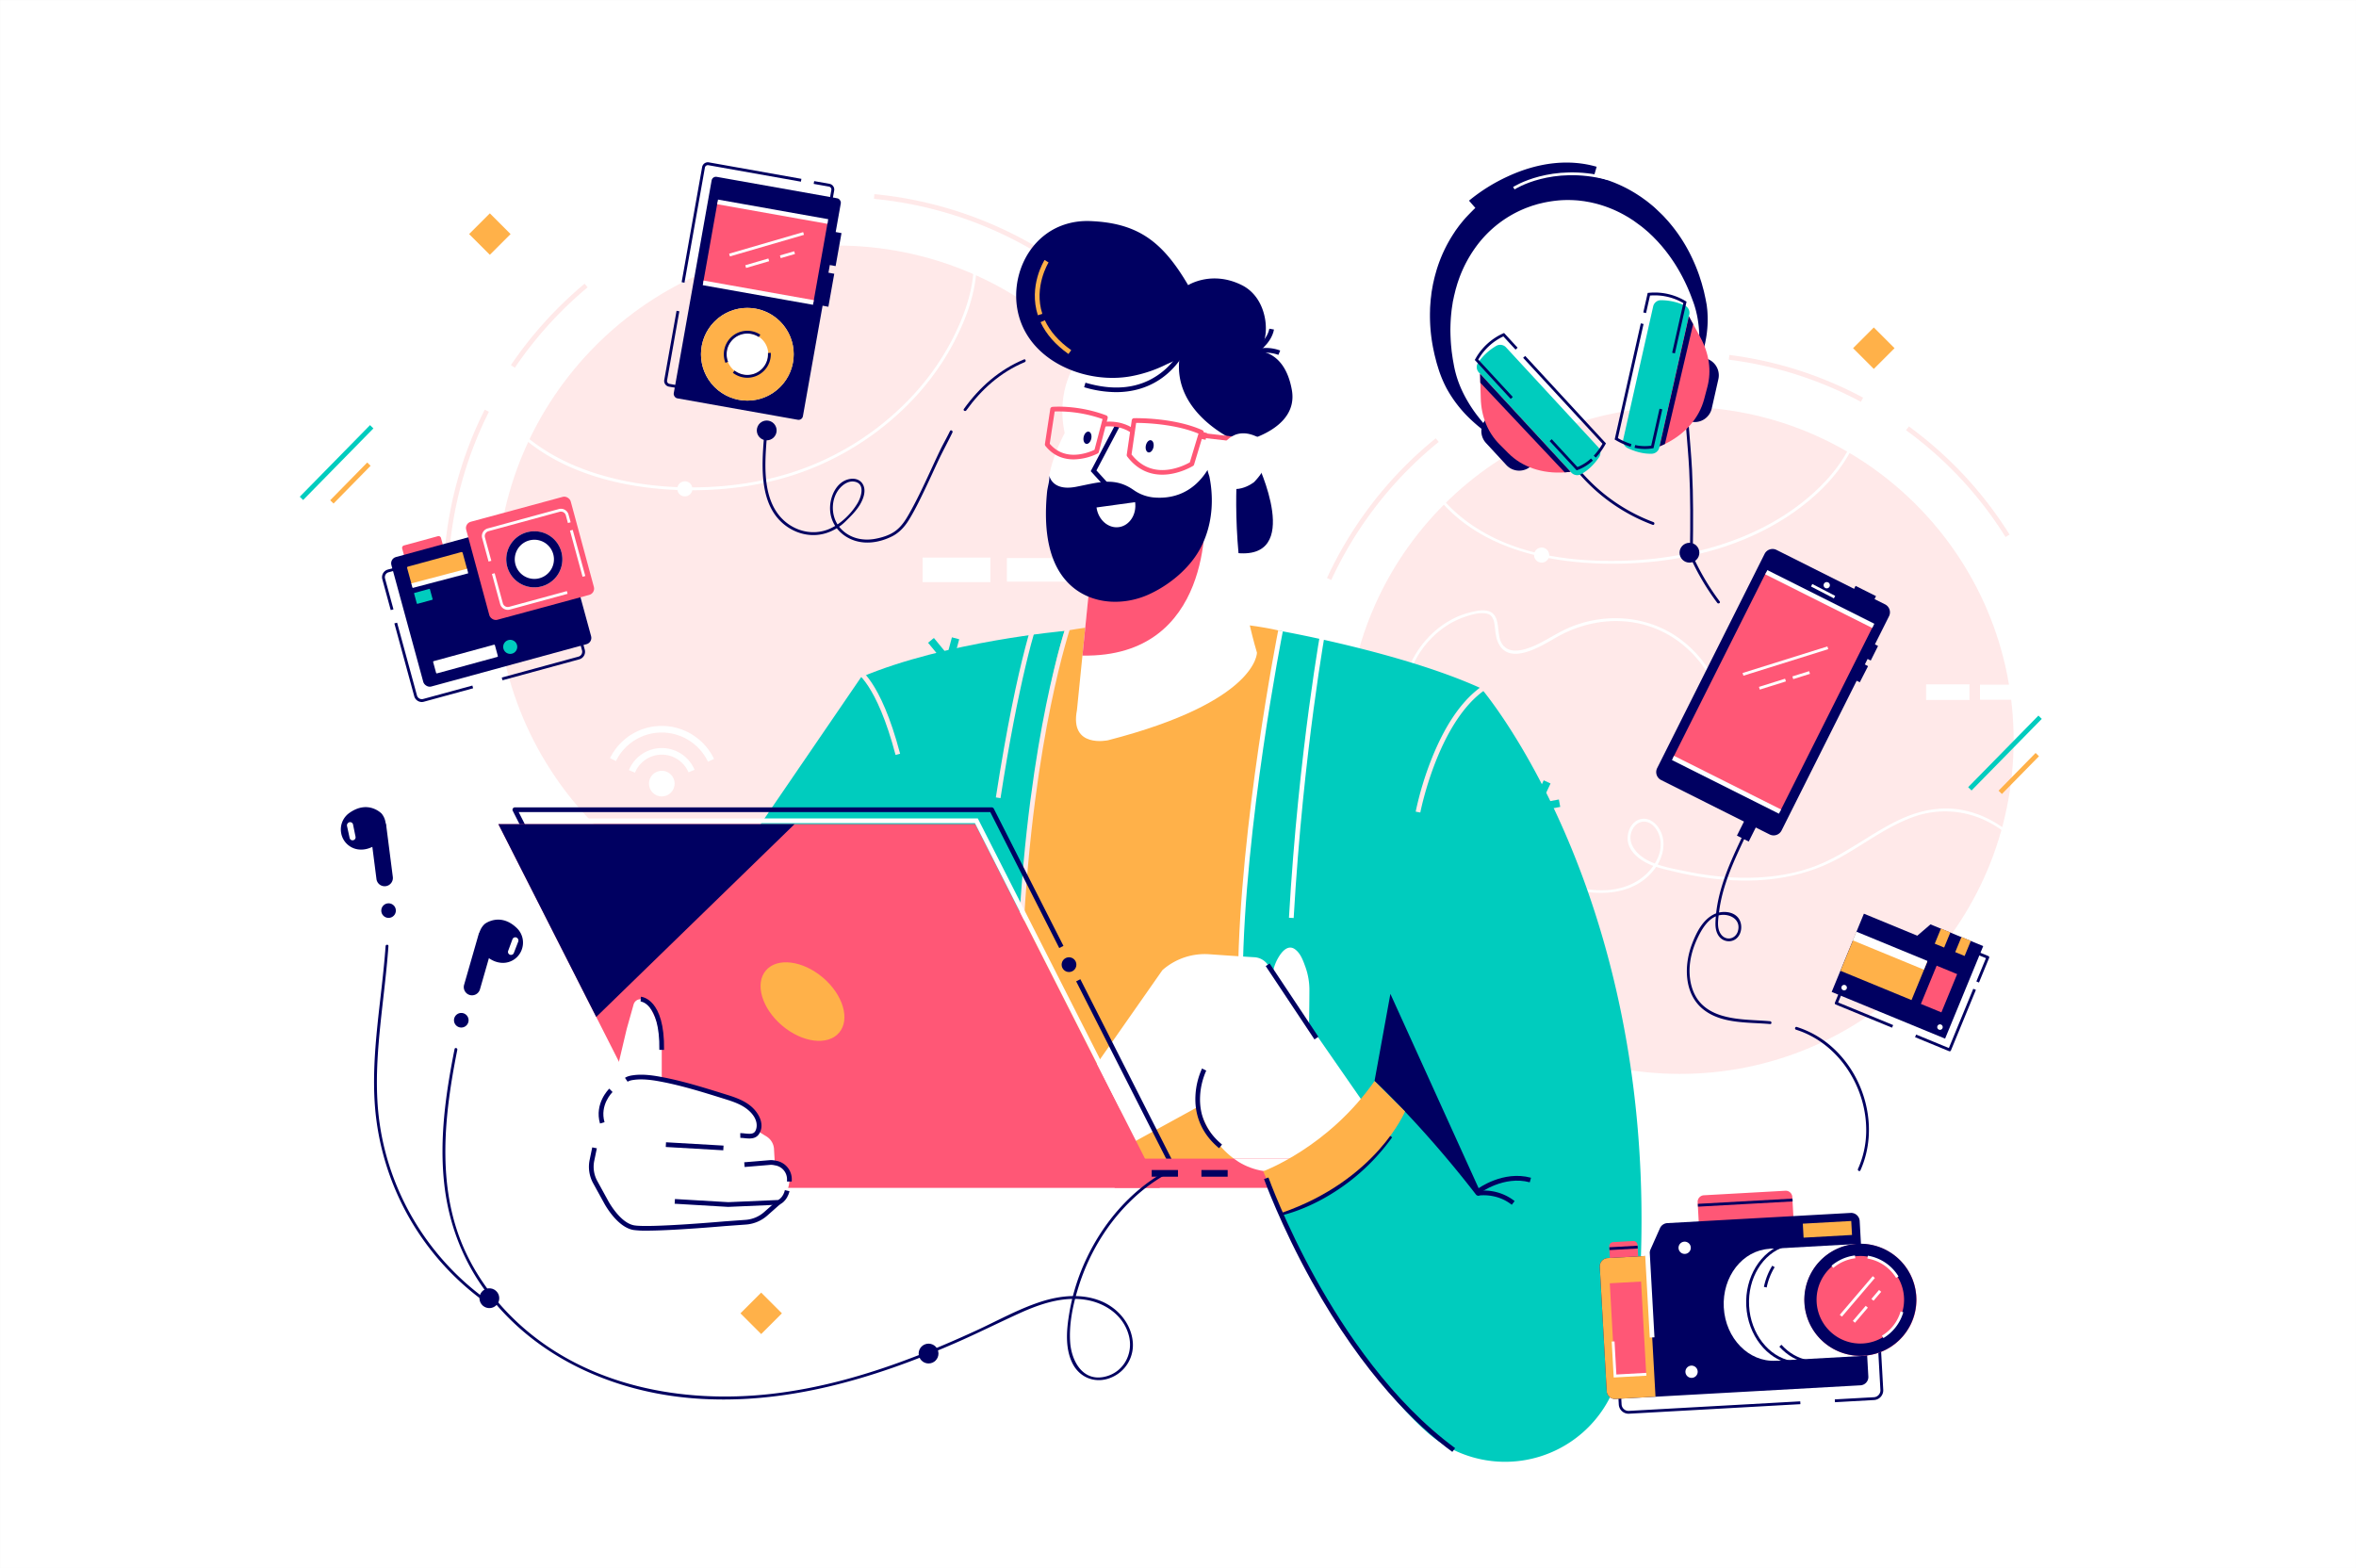 <svg id="ëÎÓÈ_1" data-name="ëÎÓÈ 1" xmlns="http://www.w3.org/2000/svg" viewBox="0 0 2500 1664"><rect x="0" y="0" width="2500" height="1664" fill="#333333" stroke="none"/><defs><style>.cls-1{fill:#fff;}.cls-2{fill:#ffe9e9;}.cls-3{fill:#ffb149;}.cls-4{fill:#00ccbe;}.cls-5{fill:#000061;}.cls-6{fill:#ff5776;}</style></defs><title>Artboard 3</title><rect class="cls-1" x="0.01" y="0.01" width="2499.98" height="1663.98"/><path class="cls-2" d="M1118.36,279.59a411.94,411.94,0,0,0-191-68.56l.48-5a416.92,416.92,0,0,1,193.33,69.4Z"/><path class="cls-2" d="M546.28,390.26l-4.14-2.81a419.26,419.26,0,0,1,78.2-86.39l3.21,3.83A414.78,414.78,0,0,0,546.28,390.26Z"/><path class="cls-2" d="M472.85,667.59a424.64,424.64,0,0,1-2.5-46,413.15,413.15,0,0,1,44-186.85l4.47,2.24a408.2,408.2,0,0,0-43.52,184.61A419.57,419.57,0,0,0,477.82,667Z"/><circle class="cls-2" cx="887.77" cy="621.58" r="361"/><path class="cls-3" d="M1358.77,669.58s-90-24-229,0-100,228-100,228l36.12,327.05,299.88,17.95,31-357Z"/><rect class="cls-1" x="979.44" y="592.23" width="71" height="25"/><path class="cls-1" d="M1050.94,617.73h-72v-26h72Zm-71-1h70v-24h-70Z"/><rect class="cls-1" x="1068.44" y="592.23" width="71" height="25"/><circle class="cls-2" cx="1782.7" cy="785.65" r="354"/><path class="cls-2" d="M2128.12,569.89a407.37,407.37,0,0,0-105.57-113.35l3-4a412.21,412.21,0,0,1,106.85,114.74Z"/><path class="cls-2" d="M1974.63,426.42a403.35,403.35,0,0,0-140.16-44.72l.62-5A408.33,408.33,0,0,1,1977,422Z"/><path class="cls-2" d="M1412.63,615.49l-4.54-2.1a415.61,415.61,0,0,1,115.42-148.28l3.14,3.88A410.66,410.66,0,0,0,1412.63,615.49Z"/><path class="cls-4" d="M1129.77,669.58s-126,11-216,49l-188,275,356-6S1099.77,758.58,1129.77,669.58Z"/><path class="cls-1" d="M1517.55,517.23c42.59,62.87,121,80.89,192.64,81,64.31.15,131.19-14,185.62-49.48,30.75-20,59.86-48,73.7-82.53.72-1.79-2.18-2.57-2.89-.79-12.43,31-37.88,56.62-64.83,75.65-25.8,18.2-55,31.17-85.27,39.86a379.87,379.87,0,0,1-93.69,14.13c-36.18,1-73.32-1.84-108-12.65-37.8-11.79-72.25-33.62-94.69-66.75-1.08-1.59-3.68-.09-2.59,1.51Z"/><path class="cls-2" d="M1085.63,996l-5-.24c5.21-111.2,18.88-196.09,29.43-247.71,11.44-56,21.81-86.14,21.91-86.43l4.72,1.63c-.1.3-10.38,30.21-21.76,85.93C1104.43,800.58,1090.82,885.14,1085.63,996Z"/><path class="cls-1" d="M526.25,432.16c45.4,67.18,134,88.68,210.66,88.1,40.35-.3,81-6.61,118.76-21a305.1,305.1,0,0,0,112.74-75,275.87,275.87,0,0,0,44.16-61.65c13.68-26.23,24-55.3,23.83-85.18a1.5,1.5,0,0,0-3,0c.13,27.39-8.74,54-20.73,78.37a269,269,0,0,1-37.43,56.41,300.48,300.48,0,0,1-106.91,78.62c-36.92,16.2-76.81,24.24-117,26-39.51,1.78-79.7-2.2-117.56-13.93-41.33-12.81-80.35-35.9-104.95-72.3-1.08-1.59-3.68-.09-2.59,1.51Z"/><path class="cls-1" d="M1491.4,754.1c-4.12-33.55,12.83-67.92,39.94-87.52a86,86,0,0,1,21.58-11.46c7.28-2.57,17.36-5.8,25.08-3.87,7.15,1.79,7.79,9.8,8.44,15.91.61,5.72,1.3,11.41,4.12,16.53,12.6,22.89,46.28,1,61.21-7.47,33.44-19.05,74-23.34,109.56-7.19,37.89,17.21,64.31,55.72,67.8,97,.16,1.91,3.16,1.92,3,0A122.91,122.91,0,0,0,1779,675.48c-33.9-22.87-78.16-25.17-115.25-8.82-12.34,5.44-23.41,13.32-35.79,18.71-11.59,5-28.74,10-35.49-4.62-4.32-9.35-.18-27-11.75-31.77-6.43-2.66-15-.52-21.48,1.11a84.71,84.71,0,0,0-22.61,9.45c-31.86,19-52.77,57.33-48.19,94.56.23,1.89,3.23,1.91,3,0Z"/><path class="cls-1" d="M1611.1,903c5.84,26.44,37,36.31,60.13,41.4,29.82,6.56,63.88,4.37,84-21.55,7.92-10.18,12.5-24.11,8.39-36.81-3-9.35-11.54-19.07-22.38-16.83-9.92,2.05-15.08,13.48-14,22.8,1.44,12.34,12.86,20.66,23.36,25.35,7.29,3.26,15.26,5,23,6.88q12.61,3.1,25.41,5.37a308.43,308.43,0,0,0,50.46,4.87c34.37.34,68.2-6.08,98.74-22.15,27.15-14.29,51.66-34.09,80.6-44.83a99.42,99.42,0,0,1,80.69,4.6c43.84,22.45,67.39,70.08,92.3,110.11,3,4.85,6.11,9.68,9.29,14.44,1.06,1.6,3.66.1,2.59-1.52-23.94-35.9-42.82-76.56-75.09-106.12-15.57-14.26-34.2-24.92-55-29.14-25.62-5.19-50.16.84-73.11,12.51-25.38,12.91-48.11,30.44-74,42.43-29.86,13.83-63.69,17.85-96.32,16.42a321.41,321.41,0,0,1-49.46-6.23c-14.58-3-30.84-5.55-43.92-12.91-11.58-6.52-21.74-19.51-13.94-32.89,3.26-5.59,9.33-8.73,15.71-6.57,6.55,2.22,10.82,9.16,12.58,15.5,4.11,14.9-4.09,30.13-14.82,40-12,11-27.56,16.07-43.63,16.6s-32.18-2.84-47.39-7.67c-11.77-3.74-23.84-9.12-32.46-18.23a34.8,34.8,0,0,1-8.85-16.61c-.42-1.89-3.31-1.09-2.89.79Z"/><path class="cls-4" d="M1358.77,669.58s130,23,213,61c0,0,201,234,166,663l-21.42,69.63a124.78,124.78,0,0,1-98.25,86.3h0a124.84,124.84,0,0,1-104.72-30.44c-40.46-36.53-97.45-108.56-162.61-250.49l-33-248S1319.77,860.58,1358.77,669.58Z"/><path class="cls-1" d="M1446.19,1169.3l-101-145.59a18.38,18.38,0,0,0-14-7.86c-11.26-.65-31.27-2-48-3.18a67.94,67.94,0,0,0-49.75,16.88l-89.24,127.53,47.28,61.2,80.44-44.09s21.77,79.25,93.89,68.39C1365.77,1242.58,1408.92,1224.78,1446.19,1169.3Z"/><path class="cls-1" d="M1388.59,1113.08c.3-20.68.81-41.38.85-62.06a72.29,72.29,0,0,0-4.23-24.85c-2.38-6.52-5-14.24-10.88-18.64-7.9-5.89-14.66,3-18.28,9.42a48.43,48.43,0,0,0-6.15,21.36l-1,20.6Z"/><path class="cls-5" d="M1248.2,1247.81h-506a2.48,2.48,0,0,1-2.23-1.36l-195.88-386a2.51,2.51,0,0,1,2.23-3.64h506a2.5,2.5,0,0,1,2.23,1.37l73.89,145.62-4.46,2.26-73.19-144.25H550.39l193.34,381h500.39l-102.19-201.38,4.46-2.26,104,205a2.5,2.5,0,0,1-2.23,3.63Z"/><polygon class="cls-6" points="1230.71 1260.58 724.71 1260.58 632.68 1079.22 528.83 874.58 1034.83 874.58 1230.71 1260.58"/><rect class="cls-6" x="1182.77" y="1229.58" width="218" height="31"/><path class="cls-5" d="M1333.77,490.58s51,106-24,96S1333.77,490.58,1333.77,490.58Z"/><path class="cls-1" d="M1175.77,785.58s-41,9-33-32l5.83-57.87,9.17-91.13,155-103s-8,93,21,191C1333.77,692.58,1334.77,744.58,1175.77,785.58Z"/><path class="cls-1" d="M1142.77,383.58s-23,29-13,76c0,0-24,43-17,75s179,6,179,6l16-92-43-92Z"/><path class="cls-6" d="M1148.6,695.71l9.17-91.13,120.54-59.3S1288.31,698.22,1148.6,695.71Z"/><polygon class="cls-5" points="1178.79 523.58 1157.4 500.01 1184 449.67 1188.42 452 1163.46 499.25 1182.49 520.21 1178.79 523.58"/><path class="cls-5" d="M1281.51,498.52c-.5.79,1.61,6.28,1.8,7.23a124,124,0,0,1,2.43,19.39c1,19.89-2.85,40.07-12.48,57.61-11.43,20.82-32.43,38.07-53.92,47.93-26.71,12.25-60.28,11.16-82.86-9.16-23-20.69-27.47-54.3-26.48-83.57.18-5.35.56-10.7,1.08-16s3-12.48,2.27-17.61c0,0,2.45,17.27,28.45,12.27,23.82-4.58,40.92-10.84,61.3,3.52a44.15,44.15,0,0,0,21.51,7.82C1240.31,529.29,1264.45,526,1281.51,498.52Z"/><path class="cls-5" d="M1251.77,378.58c-.35,2.45-12.29,7.24-14.16,8.16a141.24,141.24,0,0,1-38,12.64c-44.58,7.89-100-12.83-116.5-57.92-11.89-32.52-1.35-72.27,26.82-93,13.52-10,30.14-14.51,46.84-13.85,51,2,77,22,104,68,0,0,25-16,57,0s30,66,15,70c0,0,30-3,38,41s-56,56-56,56S1242.77,440.58,1251.77,378.58Z"/><rect class="cls-6" x="1290.79" y="444.55" width="5" height="39.11" transform="translate(683.94 1695.64) rotate(-83.42)"/><path class="cls-1" d="M1294.77,477.58s12-30,43-12c0,0,20,18-7,46,0,0-22,18-40-2S1294.77,477.58,1294.77,477.58Z"/><path class="cls-5" d="M1235.28,1243.9c-36,20.44-64,53.35-81.78,90.47a220.76,220.76,0,0,0-18.69,58.26c-3,17.55-5,37.54,3.16,54.06,7.72,15.66,24.82,22,40.9,15.3a37.29,37.29,0,0,0,23-39.19c-2.22-18.91-15.92-34.64-33.14-41.86-20.42-8.55-43.63-6.19-64.21.47-23.7,7.67-45.78,20.08-68.34,30.47-23.4,10.78-47.09,20.95-71.2,30-47.62,18-97.09,31.88-147.77,37.48-93.53,10.34-192.72-8.36-264.43-72.58-31.1-27.85-55.7-63.13-68.47-103-15.84-49.52-13.48-102.68-5.58-153.42,1.89-12.15,4.12-24.24,6.53-36.3.37-1.89-2.52-2.7-2.9-.8-9.45,47.43-16.43,96.33-10.79,144.7,4.89,42,20.2,81.46,45.87,115.11,51.89,68,133.8,104.07,217.72,110.82,96.6,7.78,191.3-20.49,278.91-58.79,22.56-9.87,44.56-20.88,67-31.11,21.72-9.91,45.34-18.13,69.56-14.81,21.64,3,41.68,16.48,47.29,38.47,5,19.69-6.51,39.77-26.89,43.63-22.59,4.29-34-17.28-35.44-36.57-1.43-19.79,3-40.44,8.91-59.23,12.21-39,35.3-75.28,66.88-101.43a177.3,177.3,0,0,1,25.48-17.55,1.5,1.5,0,0,0-1.52-2.59Z"/><path class="cls-5" d="M513,1376.87A281.49,281.49,0,0,1,420,1256a274.78,274.78,0,0,1-18.75-77.31c-2.52-27.54-1.07-55.26,1.53-82.73,2.91-30.67,7.23-61.19,9.39-91.93.14-1.93-2.86-1.92-3,0-4,56.53-15.57,112.94-11.32,169.81A283.5,283.5,0,0,0,511.5,1379.46c1.55,1.15,3-1.45,1.52-2.59Z"/><path class="cls-5" d="M1905.8,1092.74c45.48,14.3,75.2,61.38,74.47,108.19a100.4,100.4,0,0,1-8.72,39.55c-.78,1.75,1.8,3.27,2.59,1.51,20.19-44.93,5.16-100.83-31.94-132.4a102.31,102.31,0,0,0-35.61-19.75c-1.84-.58-2.63,2.32-.79,2.9Z"/><path class="cls-5" d="M1849.73,885.79c-13.32,28.07-27,57.16-29.17,88.63-.45,6.55-.72,13,3.08,18.65a13.17,13.17,0,0,0,12.57,5.7c11.18-1.52,14.63-16.34,8.36-24.58-5.69-7.47-17.9-7.84-25.7-4-12,5.87-18.56,19-23.18,30.9-9,23-9.07,53.8,12,70.35,19.55,15.31,47.26,13.22,70.59,15.32,1.92.17,1.91-2.83,0-3-17.36-1.56-35.29-1-52.09-6.27-8.67-2.71-16.77-7.21-22.69-14.22-7.38-8.73-10.48-20.56-10.68-31.82-.21-12.25,3.06-24.39,8.23-35.42,4.77-10.2,12.42-23.45,24.9-25,10.57-1.34,21.83,5.35,18.07,17.47-1.3,4.23-5.31,7.62-9.88,7.45-4.9-.17-8.26-3.73-9.87-8-2.24-6-.91-13.52-.18-19.71,3.41-28.6,16-55.1,28.18-80.83.83-1.73-1.76-3.26-2.59-1.51Z"/><path class="cls-5" d="M1672,498.34a191.81,191.81,0,0,0,81.7,58.63c1.81.67,2.59-2.23.8-2.9a188.87,188.87,0,0,1-80.38-57.86c-1.21-1.49-3.32.64-2.12,2.13Z"/><path class="cls-5" d="M1789.07,453c1.14,15.23,2.61,30.42,3.38,45.68,1.42,28.32,1.29,56.72.83,85.07,0,1.93,3,1.93,3,0,.46-28.35.59-56.75-.83-85.07-.77-15.26-2.24-30.45-3.38-45.68-.15-1.91-3.15-1.92-3,0Z"/><path class="cls-5" d="M1025.36,435.52c16-22.32,36.48-40.58,62-51.21,1.76-.73,1-3.63-.8-2.89-26.31,11-47.29,29.56-63.78,52.59-1.13,1.57,1.47,3.07,2.59,1.51Z"/><path class="cls-5" d="M810.55,465.64c-2.36,30.13-4.69,70,21.83,91.17,12.53,10,29.08,13.8,44.46,8.88a51.3,51.3,0,0,0,20.59-12.6c5.54-5.43,11.2-11,15.18-17.72,3.23-5.46,6.13-13.07,3.91-19.37s-8.17-8.73-14.44-7.73c-14.41,2.3-21.52,18.62-21.29,31.7.24,14.08,8.65,25.89,21.27,31.84,14.25,6.72,30.77,4.28,44.58-2.64,7.32-3.68,13.14-9.95,17.43-16.83,6.15-9.9,11.34-20.48,16.41-31s9.83-21,14.72-31.49,10.46-20.51,15.45-30.88c.83-1.74-1.75-3.26-2.59-1.52-3.35,7-7.26,13.63-10.61,20.62-3.66,7.66-7.2,15.37-10.77,23.08C979.83,516,972.86,530.8,964.83,545c-3.92,6.94-8.16,13.66-14.68,18.47-6.06,4.47-13.72,6.83-21,8.25-13.69,2.66-27.81-.5-37.44-11.22-9-10.07-10.49-26-3.84-37.77,3.75-6.63,11.58-13.51,19.81-11.39,10.41,2.68,6.13,16.12,2.37,22.5-7,11.9-19.35,23.71-32.4,28.4-14.85,5.34-31,2-43.26-7.71-25.79-20.5-23.1-59.68-20.81-88.91.15-1.93-2.85-1.92-3,0Z"/><rect class="cls-3" x="504.23" y="232.84" width="31.11" height="31.11" transform="translate(327.89 -294.79) rotate(45)"/><rect class="cls-3" x="1972.78" y="353.96" width="31.11" height="31.11" transform="translate(843.66 -1297.74) rotate(45)"/><rect class="cls-3" x="792.15" y="1378.18" width="31.11" height="31.11" transform="translate(1222.09 -162.92) rotate(45)"/><path class="cls-1" d="M1630.31,583.3a8,8,0,1,1-.22,11.31A8,8,0,0,1,1630.31,583.3Z"/><path class="cls-1" d="M721.17,513a8,8,0,1,1-.22,11.31A8,8,0,0,1,721.17,513Z"/><path class="cls-1" d="M1163.54,538.54c1.8,13.08,12.43,22.42,23.74,20.86s19-13.42,17.23-26.5Z"/><path class="cls-6" d="M1139.3,487.51c-10,0-21.09-3.22-30-14.3a2.54,2.54,0,0,1-.52-1.94l5.71-37.37a2.49,2.49,0,0,1,2.25-2.11c1.1-.1,27.31-2.24,57.09,9a2.52,2.52,0,0,1,1.53,3L1166,479.69a2.47,2.47,0,0,1-1.21,1.56A59.57,59.57,0,0,1,1139.3,487.51Zm-25.4-16.59c7.67,9,17.95,12.85,30.59,11.36a56.06,56.06,0,0,0,16.91-4.94l8.56-32.61a141.52,141.52,0,0,0-50.82-8.07Z"/><path class="cls-6" d="M1199.77,459c-.11-.08-10.43-8.23-28.41-6.25l-.55-5c20.2-2.23,31.64,7,32.12,7.35Z"/><path class="cls-6" d="M1233.27,503.74c-12.26,0-25.94-4.41-37.18-19.28a2.56,2.56,0,0,1-.48-1.87l5.34-36.67a2.5,2.5,0,0,1,2.41-2.14c1.71,0,42.16-.85,72.46,12.7a2.5,2.5,0,0,1,1.37,3L1267.07,493a2.5,2.5,0,0,1-1,1.38C1265.77,494.53,1251,503.74,1233.27,503.74Zm-32.56-21.48c10.28,13.11,23.8,18.48,40.2,16a65.68,65.68,0,0,0,21.65-7.62l9.2-30.45c-25.19-10.55-57.68-11.38-66.17-11.41Z"/><rect class="cls-6" x="1273.86" y="460.07" width="7.37" height="5" transform="translate(560.54 1616.69) rotate(-78.05)"/><path class="cls-5" d="M1224,474.49c-.74,3.57-3.16,6.09-5.4,5.62s-3.46-3.74-2.72-7.31,3.16-6.09,5.4-5.62S1224.71,470.91,1224,474.49Z"/><path class="cls-5" d="M1158,465.4c-.74,3.57-3.16,6.09-5.41,5.62s-3.46-3.73-2.71-7.31,3.16-6.09,5.4-5.62S1158.71,461.83,1158,465.4Z"/><path class="cls-5" d="M1184.31,416.15a119.94,119.94,0,0,1-33.91-5.23l1.41-4.8c30.87,9.09,57.17,6.07,78.18-9a74.29,74.29,0,0,0,22.52-25.55l4.53,2.11c-.29.62-7.25,15.33-23.94,27.36C1222.52,408.7,1206.49,416.15,1184.31,416.15Z"/><path class="cls-5" d="M1331.18,376.43l-2.6-4.27c.16-.09,15.87-9.83,18.34-23.36l4.92.9C1349,365.45,1331.91,376,1331.18,376.43Z"/><path class="cls-5" d="M1327.44,377.73l-2.1-4.54a43.23,43.23,0,0,1,33.11-1.2l-1.92,4.62A38.59,38.59,0,0,0,1327.44,377.73Z"/><path class="cls-5" d="M1877.8,885.54l-115.15-57.75a9.43,9.43,0,0,1-4.2-12.66l114-227.33a9.42,9.42,0,0,1,12.66-4.2l115.15,57.75a9.42,9.42,0,0,1,4.2,12.66l-114,227.33A9.44,9.44,0,0,1,1877.8,885.54Z"/><polygon class="cls-6" points="1888.79 861.27 1861.52 847.59 1830.72 832.15 1822.29 827.92 1818.68 826.11 1793.36 813.42 1775.24 804.33 1777.32 800.2 1778.93 796.98 1785.32 784.24 1801.02 752.96 1823.7 707.74 1824.09 706.97 1824.63 705.88 1825.89 703.38 1826.45 702.27 1837.04 681.15 1874.16 607.17 1987.71 664.09 1965.97 707.41 1938.28 762.62 1888.79 861.27"/><path class="cls-1" d="M1941.38,622.52a3.33,3.33,0,1,1-1.49-4.46A3.34,3.34,0,0,1,1941.38,622.52Z"/><rect class="cls-5" x="1976.54" y="616.95" width="4.42" height="24.26" transform="translate(529.31 2115.78) rotate(-63.36)"/><rect class="cls-5" x="1978.23" y="689.94" width="17.3" height="4.42" transform="translate(477.43 2157.87) rotate(-63.36)"/><rect class="cls-5" x="1966.16" y="712.2" width="19.29" height="4.42" transform="translate(438.58 2146.58) rotate(-62.85)"/><rect class="cls-1" x="1933.14" y="613.82" width="3" height="27.34" transform="translate(486.86 2055.96) rotate(-62.59)"/><rect class="cls-1" x="1847.37" y="700.08" width="94.32" height="3" transform="translate(-123.09 598.27) rotate(-17.39)"/><rect class="cls-1" x="1866.25" y="724.5" width="29.04" height="3" transform="translate(-131.02 595.33) rotate(-17.39)"/><rect class="cls-1" x="1901.96" y="714.94" width="18.62" height="3" transform="translate(-126.77 604.01) rotate(-17.39)"/><rect class="cls-1" x="1829.52" y="769.29" width="5" height="127.03" transform="translate(266.4 2097.2) rotate(-63.37)"/><rect class="cls-1" x="1928.44" y="572.12" width="5" height="127.01" transform="translate(497.32 2076.91) rotate(-63.37)"/><rect class="cls-5" x="1843.31" y="873.12" width="21.87" height="14" transform="translate(236.38 2143.19) rotate(-63.37)"/><polygon class="cls-4" points="1631.76 860.74 1628.62 848.21 1638.06 828.08 1645.3 831.47 1637.07 849.03 1637.69 851.5 1654.14 848.44 1655.6 856.3 1631.76 860.74"/><polygon class="cls-4" points="1011.57 701.85 998.91 699.28 984.79 682.11 990.97 677.03 1003.28 692.01 1005.78 692.51 1010.09 676.35 1017.82 678.41 1011.57 701.85"/><polygon class="cls-5" points="2048.49 980.97 2034.49 992.98 1977.82 969.63 1943.63 1052.66 2063.98 1102.23 2095.18 1026.47 2098.17 1019.2 2104.43 1004.01 2048.49 980.97"/><path class="cls-5" d="M2007.65,1090.6,1947.88,1066a1.58,1.58,0,0,1-.82-.81,1.53,1.53,0,0,1,0-1.15l34.2-83a1.49,1.49,0,0,1,2-.82l55.83,23,13.29-11.41a1.51,1.51,0,0,1,1.55-.24l55.94,23a1.49,1.49,0,0,1,.82,2l-10.75,26.11-2.78-1.14,10.18-24.72-53.7-22.12-13.3,11.41a1.51,1.51,0,0,1-1.55.25l-55.28-22.77-33,80.25,58.38,24Z"/><path class="cls-5" d="M2068.8,1115.66a1.6,1.6,0,0,1-.57-.11l-36.11-14.87,1.14-2.77,34.72,14.3,25.9-62.89,2.78,1.14-26.47,64.27a1.55,1.55,0,0,1-.81.82A1.66,1.66,0,0,1,2068.8,1115.66Z"/><rect class="cls-3" x="2055.78" y="986.9" width="10.78" height="17.36" transform="translate(534.43 -709.9) rotate(22.38)"/><rect class="cls-3" x="2077.52" y="995.85" width="10.78" height="17.36" transform="translate(539.47 -717.5) rotate(22.38)"/><rect class="cls-3" x="1958.12" y="1003.6" width="81.56" height="43.91" transform="translate(541.14 -683.92) rotate(22.38)"/><rect class="cls-6" x="2045.68" y="1027.71" width="23.51" height="43.91" transform="translate(554.73 -704.39) rotate(22.38)"/><path class="cls-1" d="M2061.25,1091.09a2.91,2.91,0,1,1-1.59-3.8A2.93,2.93,0,0,1,2061.25,1091.09Z"/><path class="cls-1" d="M1959.56,1049.21a2.91,2.91,0,1,1-1.58-3.8A2.91,2.91,0,0,1,1959.56,1049.21Z"/><rect class="cls-4" x="2074.33" y="796.7" width="106.44" height="5" transform="translate(66.94 1757.88) rotate(-45.54)"/><rect class="cls-3" x="2114.13" y="818.42" width="56.12" height="5" transform="translate(55.81 1774.81) rotate(-45.54)"/><rect class="cls-4" x="303.94" y="488.4" width="106.44" height="5" transform="translate(-243.37 401.97) rotate(-45.54)"/><rect class="cls-3" x="343.74" y="510.12" width="56.12" height="5" transform="translate(-254.48 418.92) rotate(-45.54)"/><path class="cls-5" d="M1569.33,225l-10.53-12.05a187.28,187.28,0,0,1,40.88-25.61c32.73-15.2,65.43-18.79,94.56-10.37l-4.45,15.37C1628.08,174.47,1569.91,224.46,1569.33,225Z"/><path class="cls-5" d="M1593.63,469.53a169.16,169.16,0,0,1-32.85-24.22,133.51,133.51,0,0,1-25.72-33.08,124.12,124.12,0,0,1-8.37-19.8l-1.55-5-.75-2.52-.65-2.55-1.31-5.1c-.43-1.71-.75-3.44-1.13-5.16a177.23,177.23,0,0,1-3.86-42.36c0-3.58.36-7.16.63-10.75.1-1.8.41-3.57.6-5.37s.38-3.59.72-5.36l.94-5.34c.3-1.79.77-3.54,1.15-5.32.74-3.55,1.79-7,2.76-10.54a150.73,150.73,0,0,1,18.57-39.74l1.51-2.32c.52-.77,1.08-1.51,1.62-2.26,1.09-1.49,2.17-3,3.31-4.45,2.35-2.87,4.65-5.78,7.21-8.47s5.16-5.34,7.8-8c2.79-2.46,5.5-5,8.46-7.29s6-4.48,9-6.63c1.55-1,3.15-2,4.72-3,.79-.49,1.58-1,2.38-1.47l2.44-1.37a139.38,139.38,0,0,1,20.28-9.36l5.26-1.86,5.35-1.59c.89-.25,1.77-.54,2.68-.76l2.71-.65c1.81-.42,3.6-.9,5.43-1.24,3.66-.66,7.31-1.37,11-1.75,3.69-.53,7.42-.71,11.13-1a153.72,153.72,0,0,1,22.3.9,138.13,138.13,0,0,1,21.83,4.38,143.47,143.47,0,0,1,40,18.51l2.3,1.51,2.22,1.6c1.47,1.08,3,2.13,4.41,3.24,2.83,2.3,5.73,4.5,8.37,7s5.28,5,7.84,7.52c1.29,1.27,2.46,2.65,3.69,4s2.46,2.64,3.58,4.05a166.91,166.91,0,0,1,23.2,35.85,184.47,184.47,0,0,1,8.1,19.51c.57,1.66,1.08,3.34,1.61,5s1.11,3.32,1.53,5l1.37,5.05c.23.84.48,1.67.67,2.52l.56,2.55,1.11,5.09c.36,1.7.64,3.51,1,5.25s.47,3.54.7,5.3.31,3.53.41,5.3a117.11,117.11,0,0,1-.81,21,139.49,139.49,0,0,1-11.25,39.31,176.38,176.38,0,0,0,3.22-39.66,122,122,0,0,0-2.36-19.2l-1.08-4.65c-.43-1.53-.83-3.06-1.28-4.57s-.94-3-1.5-4.51l-1.7-4.58a190.46,190.46,0,0,0-16.9-34.59A181.42,181.42,0,0,0,1767.32,266c-2-2.42-3.92-4.92-6.07-7.21-1-1.16-2.07-2.35-3.14-3.48l-3.26-3.36c-1.06-1.14-2.22-2.18-3.35-3.25s-2.23-2.16-3.42-3.15c-2.36-2-4.68-4.05-7.16-5.89s-5-3.66-7.44-5.45c-1.27-.86-2.58-1.65-3.86-2.49l-1.94-1.24-2-1.13a127.15,127.15,0,0,0-33.53-13.62l-4.39-1c-1.47-.31-3-.52-4.43-.8l-2.21-.4-2.22-.27c-1.49-.17-3-.41-4.46-.52a125.85,125.85,0,0,0-17.9-.26,133,133,0,0,0-17.74,2.44c-1.46.29-2.91.7-4.37,1l-2.18.53c-.73.18-1.44.42-2.15.63l-4.31,1.29-4.21,1.51a120.13,120.13,0,0,0-56.11,43,135.81,135.81,0,0,0-17,32.2c-1,2.91-2.07,5.8-2.86,8.78-.41,1.49-.92,2.95-1.26,4.46l-1.1,4.51c-.42,1.5-.64,3-1,4.56s-.68,3-.87,4.58c-.47,3.08-1,6.17-1.27,9.29-.72,6.22-1,12.52-1.07,18.84.09,6.33.33,12.69,1,19,.17,1.59.28,3.19.5,4.78l.69,4.76.34,2.38.43,2.38.86,4.75a112.65,112.65,0,0,0,5.06,18.1,126.57,126.57,0,0,0,8.14,17.31,144.73,144.73,0,0,0,10.66,16.34A231.06,231.06,0,0,0,1593.63,469.53Z"/><path class="cls-4" d="M1752.57,481.53c-8.54.19-17-2-25.4-6a8.55,8.55,0,0,1-4.66-9.56l31.69-140.77a8.42,8.42,0,0,1,8.2-6.63,60.77,60.77,0,0,1,25.54,5.75,8.43,8.43,0,0,1,4.57,9.5l-31.76,141.1A8.55,8.55,0,0,1,1752.57,481.53Z"/><path class="cls-5" d="M1777.29,375l-2.93-.66,11.87-52.69a60.39,60.39,0,0,0-35.38-8l-4.18,18.58-2.93-.66,4.66-20.71,1.09-.1a63.44,63.44,0,0,1,39.21,8.83l.93.55Z"/><path class="cls-5" d="M1730.29,474.13a73.49,73.49,0,0,1-16-7.17l-.94-.55.24-1.07,27.51-122.18,2.92.66L1716.8,464.93a70.36,70.36,0,0,0,14.36,6.33Z"/><path class="cls-5" d="M1745.54,476.46a51.07,51.07,0,0,1-11.06-1.23l.65-2.93a46.69,46.69,0,0,0,17,.67l8.83-39.23,2.93.66-9.28,41.2-1,.17A47.74,47.74,0,0,1,1745.54,476.46Z"/><path class="cls-5" d="M1794.25,447.47h0l15.15-67.29h0a18.59,18.59,0,0,1,14,22.22l-7,31A18.59,18.59,0,0,1,1794.25,447.47Z"/><path class="cls-6" d="M1811.74,410.61l-3.4,12.88c-5.33,20.24-20.25,37.23-41.65,47.69-1.85.91-3.74,1.77-5.69,2.57l31.1-138.12,4.53,8.35,7.84,14.42C1813.67,375.34,1816.22,393.62,1811.74,410.61Z"/><path class="cls-5" d="M1796.63,344l-29.94,127.2c-1.85.91-3.74,1.77-5.69,2.57l31.1-138.12Z"/><path class="cls-4" d="M1677.76,503.19c7.49-4.1,13.73-10.21,19-17.92a8.54,8.54,0,0,0-.75-10.6l-97.88-106a8.43,8.43,0,0,0-10.42-1.63,60.79,60.79,0,0,0-19.23,17.75,8.44,8.44,0,0,0,.8,10.52l98.11,106.26A8.53,8.53,0,0,0,1677.76,503.19Z"/><path class="cls-5" d="M1603.05,423.33,1564.92,382l.54-.94A63.36,63.36,0,0,1,1595,353.82l1-.45L1610.37,369l-2.2,2-12.92-14a60.36,60.36,0,0,0-26.64,24.59l36.64,39.69Z"/><path class="cls-5" d="M1693.35,485.64l-2.19-2.05a70.12,70.12,0,0,0,9.26-12.67l-84.2-91.21,2.2-2,85.7,92.82-.54.95A74,74,0,0,1,1693.35,485.64Z"/><path class="cls-5" d="M1673,499.1l-28.64-31,2.2-2,27.28,29.55a46.74,46.74,0,0,0,14.41-9.11l2,2.21a49.54,49.54,0,0,1-16.34,10.07Z"/><path class="cls-5" d="M1624.64,494.56h0l-46.79-50.68h0a18.59,18.59,0,0,0-1,26.28l21.56,23.35A18.59,18.59,0,0,0,1624.64,494.56Z"/><path class="cls-6" d="M1591.05,471.4l9.39,9.45c14.74,14.86,36.16,22.1,59.92,20.44q3.09-.19,6.21-.61l-96-104,.25,9.5.44,16.41C1571.73,441.84,1578.67,458.94,1591.05,471.4Z"/><path class="cls-5" d="M1570.78,406.15l89.58,95.14q3.09-.19,6.21-.61l-96-104Z"/><path class="cls-3" d="M1133.76,375.66c-13.84-9.82-23.79-21.18-29.6-33.75l4.54-2.09c5.44,11.77,14.84,22.46,28,31.77Z"/><path class="cls-3" d="M1101.29,334.57c-10-31,6.44-57.59,7.15-58.71l4.23,2.67-2.12-1.34,2.12,1.33c-.16.26-15.93,25.83-6.63,54.51Z"/><path class="cls-1" d="M1372.74,974.22l-5-.29c10.3-178.28,34.69-310.68,34.94-312l4.91.91C1407.35,664.17,1383,796.28,1372.74,974.22Z"/><path class="cls-2" d="M1061.66,847l-4.94-.76C1080.44,693,1100.79,645,1101.65,643l4.58,2C1099.07,661.56,1080.53,725.11,1061.66,847Z"/><path class="cls-6" d="M1809.1,1265.86h86.55a7,7,0,0,1,7,7v29.68a0,0,0,0,1,0,0h-100.6a0,0,0,0,1,0,0v-29.68A7,7,0,0,1,1809.1,1265.86Z" transform="translate(-68.48 104.89) rotate(-3.18)"/><path class="cls-6" d="M1712.73,1317.4H1734a4.4,4.4,0,0,1,4.4,4.4v28.26a0,0,0,0,1,0,0h-30.06a0,0,0,0,1,0,0V1321.8A4.4,4.4,0,0,1,1712.73,1317.4Z" transform="translate(-71.43 97.8) rotate(-3.18)"/><path class="cls-5" d="M1974.2,1470.13l-217.5,12.1-42.5,2.37a8.84,8.84,0,0,1-9.31-8.33l-7.33-131.86a8.84,8.84,0,0,1,8.33-9.31l42.48-2.36,217.51-12.11a8.84,8.84,0,0,1,9.31,8.33l7.34,131.86A8.84,8.84,0,0,1,1974.2,1470.13Z"/><path class="cls-5" d="M1728.05,1500.28a10.37,10.37,0,0,1-10.32-9.76l-7.33-131.86a10.35,10.35,0,0,1,9.75-10.89l42.48-2.36,217.51-12.11A10.33,10.33,0,0,1,1991,1343l7.34,131.86a10.34,10.34,0,0,1-9.75,10.89l-41.47,2.31-.17-3,41.48-2.3a7.33,7.33,0,0,0,6.91-7.73L1988,1343.21a7.33,7.33,0,0,0-7.73-6.92l-217.51,12.11-42.48,2.36a7.35,7.35,0,0,0-6.91,7.73l7.33,131.86a7.35,7.35,0,0,0,7.73,6.92l181.85-10.13.16,3-181.85,10.12Z"/><path class="cls-5" d="M1769.24,1298l194.5-10.82a9.12,9.12,0,0,1,9.61,8.6l2.44,43.92-236.37,13.15,22-49.45A9.1,9.1,0,0,1,1769.24,1298Z"/><path class="cls-3" d="M1756.7,1482.23l-42.5,2.37a8.84,8.84,0,0,1-9.31-8.33l-7.33-131.86a8.84,8.84,0,0,1,8.33-9.31l42.48-2.36Z"/><rect class="cls-6" x="1710.99" y="1360.72" width="33.25" height="98.68" transform="translate(-75.66 98.15) rotate(-3.18)"/><path class="cls-1" d="M1794.12,1323.82a6.5,6.5,0,1,1-6.85-6.13A6.49,6.49,0,0,1,1794.12,1323.82Z"/><path class="cls-1" d="M1801.44,1455.37a6.5,6.5,0,1,1-6.85-6.13A6.51,6.51,0,0,1,1801.44,1455.37Z"/><rect class="cls-1" x="1881.05" y="1322.4" width="95.37" height="118.93" transform="translate(-73.79 109.28) rotate(-3.18)"/><ellipse class="cls-1" cx="1881.12" cy="1384.51" rx="51.95" ry="59.47" transform="translate(-74.01 106.64) rotate(-3.18)"/><path class="cls-5" d="M1900.61,1447.27c-25.88-4.75-45.9-30.48-47.6-61.18s15.33-58.49,40.51-66.08l.87,2.87c-23.88,7.19-40,33.71-38.39,63s20.62,53.89,45.15,58.4Z"/><path class="cls-5" d="M1874.68,1366.27l-2.94-.6a68.8,68.8,0,0,1,8.84-22.47l2.55,1.58A65.71,65.71,0,0,0,1874.68,1366.27Z"/><path class="cls-5" d="M1917.93,1446.3c-11.18-2-21.51-8-29.85-17.2l2.22-2c7.9,8.71,17.64,14.34,28.17,16.27Z"/><circle class="cls-6" cx="1974.11" cy="1379.34" r="59.47" transform="translate(64.04 2846.08) rotate(-72.46)"/><path class="cls-5" d="M1974.17,1319.87v13a46.47,46.47,0,0,1,2.53,92.86c-.88,0-1.77.08-2.64.08a46.47,46.47,0,0,1-2.53-92.87c.88,0,1.76-.07,2.64-.07v-13Zm0,0c-1.11,0-2.24,0-3.36.09a59.47,59.47,0,0,0,3.25,118.85c1.11,0,2.23,0,3.36-.1a59.47,59.47,0,0,0-3.25-118.84Z"/><rect class="cls-3" x="1913.47" y="1296.98" width="51.47" height="14.87" transform="translate(-69.47 109.75) rotate(-3.18)"/><rect class="cls-1" x="1748.11" y="1326.31" width="5" height="92.95" transform="translate(-73.55 99.36) rotate(-3.18)"/><rect class="cls-1" x="1943.9" y="1374.29" width="53.92" height="3" transform="translate(-354.85 1982.55) rotate(-49.54)"/><rect class="cls-1" x="1984.74" y="1373.17" width="12.49" height="3" transform="translate(-346.94 1997.47) rotate(-49.54)"/><rect class="cls-1" x="1963.5" y="1393.07" width="21.04" height="3" transform="translate(-367.88 1992.14) rotate(-49.55)"/><path class="cls-1" d="M1998.52,1420l-1.54-2.57a44.36,44.36,0,0,0,19.77-25.68l2.88.84A47.29,47.29,0,0,1,1998.52,1420Z"/><path class="cls-1" d="M2012,1356.15a44.4,44.4,0,0,0-30.47-20.58l.49-3a47.36,47.36,0,0,1,32.54,22Z"/><path class="cls-1" d="M1945.36,1345.54l-1.94-2.29a47.18,47.18,0,0,1,24.93-10.94l.36,3A44.12,44.12,0,0,0,1945.36,1345.54Z"/><rect class="cls-5" x="1801.63" y="1274.72" width="100.6" height="3" transform="translate(-67.77 104.4) rotate(-3.17)"/><rect class="cls-5" x="1707.8" y="1322.75" width="30" height="3" transform="translate(-70.62 97.33) rotate(-3.17)"/><polygon class="cls-1" points="1712.34 1461.83 1710.22 1423.7 1713.21 1423.54 1715.17 1458.66 1746.87 1456.9 1747.03 1459.9 1712.34 1461.83"/><rect class="cls-5" x="733.96" y="197.19" width="139.21" height="238.74" rx="4.65" transform="translate(67.88 -135.87) rotate(10.09)"/><path class="cls-5" d="M838.84,433.17a5.64,5.64,0,0,1-1.08-.1l-127.9-22.75a6.16,6.16,0,0,1-5-7.14l13.05-73.37,2.95.53-13,73.37a3.16,3.16,0,0,0,2.55,3.66l127.89,22.75a3.15,3.15,0,0,0,3.66-2.55l40.19-225.89a3.09,3.09,0,0,0-.52-2.36,3.13,3.13,0,0,0-2-1.3l-16.21-2.88.53-2.95,16.21,2.88a6.17,6.17,0,0,1,5,7.13l-40.2,225.9A6.16,6.16,0,0,1,838.84,433.17Z"/><path class="cls-5" d="M726.3,300l-3-.53,21.74-122.16a6.16,6.16,0,0,1,7.13-5l98.22,17.48-.52,3-98.22-17.47a3.15,3.15,0,0,0-3.66,2.55Z"/><rect class="cls-5" x="880.84" y="246.28" width="9.05" height="35.56" transform="translate(59.95 -151.01) rotate(10.09)"/><rect class="cls-5" x="873.16" y="289.44" width="9.05" height="35.56" transform="translate(67.39 -149) rotate(10.09)"/><rect class="cls-6" x="752.88" y="223.98" width="118.8" height="87.27" transform="translate(59.44 -138.15) rotate(10.09)"/><circle class="cls-1" cx="793" cy="375.94" r="49.18" transform="translate(-33.56 670.85) rotate(-45)"/><path class="cls-3" d="M793,353.76a22.18,22.18,0,1,1-21.78,18.3A21.94,21.94,0,0,1,793,353.76Zm0-27a49.18,49.18,0,0,0-8.55,97.6,50.22,50.22,0,0,0,8.67.76,49.18,49.18,0,0,0,8.56-97.6,50.33,50.33,0,0,0-8.68-.76Z"/><rect class="cls-1" x="817.42" y="165.25" width="5" height="118.8" transform="translate(455.11 992.54) rotate(-79.91)"/><rect class="cls-1" x="802.13" y="251.17" width="5" height="118.8" transform="translate(357.91 1048.36) rotate(-79.91)"/><rect class="cls-1" x="772.49" y="257.79" width="81.83" height="3" transform="translate(-40.06 237.76) rotate(-16.24)"/><rect class="cls-1" x="827.71" y="268.86" width="15.76" height="3" transform="translate(-42.27 244.41) rotate(-16.24)"/><rect class="cls-1" x="790.73" y="278.21" width="25.5" height="3" transform="matrix(0.96, -0.28, 0.28, 0.96, -46.16, 235.79)"/><path class="cls-5" d="M793,400.88a25,25,0,0,1-15.36-5.29l1.85-2.36a21.93,21.93,0,0,0,35.1-13.45,22.34,22.34,0,0,0,.3-5.16l3-.18A25,25,0,0,1,793,400.88Z"/><path class="cls-5" d="M769.79,385.05a24.94,24.94,0,0,1,37-29.88l-1.66,2.5a21.94,21.94,0,0,0-24.7.28,22,22,0,0,0-7.87,26Z"/><path class="cls-6" d="M429.79,573.73h37.32a2.69,2.69,0,0,1,2.69,2.69v11.26a0,0,0,0,1,0,0H427.11a0,0,0,0,1,0,0V576.42A2.69,2.69,0,0,1,429.79,573.73Z" transform="translate(-137 138.47) rotate(-15.26)"/><rect class="cls-5" x="428.95" y="566.2" width="184.57" height="142.43" rx="6.87" transform="translate(-149.36 159.62) rotate(-15.26)"/><path class="cls-5" d="M533.23,721.92l-.79-2.9,81.4-22.2a5.36,5.36,0,0,0,3.77-6.59L583.75,566.08a5.38,5.38,0,0,0-6.6-3.77l-164.8,45a5.38,5.38,0,0,0-3.77,6.6l8.93,32.74-2.89.79-8.93-32.74a8.37,8.37,0,0,1,5.87-10.28l164.8-45a8.37,8.37,0,0,1,10.28,5.87L620.5,689.44a8.35,8.35,0,0,1-5.87,10.28Z"/><path class="cls-5" d="M447.63,745a8.38,8.38,0,0,1-8.08-6.17l-21.07-77.25,2.89-.79L442.44,738a5.37,5.37,0,0,0,6.6,3.77l52.21-14.24.79,2.9-52.21,14.24A8.42,8.42,0,0,1,447.63,745Z"/><rect class="cls-6" x="509.21" y="539.37" width="115.55" height="108.36" rx="6.9" transform="matrix(0.96, -0.26, 0.26, 0.96, -136.2, 170.11)"/><rect class="cls-3" x="433.53" y="593.24" width="61.08" height="22.3" rx="1.11" transform="translate(-142.68 143.41) rotate(-15.26)"/><rect class="cls-1" x="459.95" y="692.71" width="67.93" height="13.44" rx="0.72" transform="translate(-166.64 154.61) rotate(-15.26)"/><path class="cls-4" d="M548.6,684.51a7.45,7.45,0,1,1-9.15-5.23A7.46,7.46,0,0,1,548.6,684.51Z"/><path class="cls-1" d="M538.81,647.18a8.41,8.41,0,0,1-8.1-6.19L522,609.1l2.9-.78,8.69,31.88a5.42,5.42,0,0,0,6.63,3.79l61.27-16.71.79,2.89L541,646.89A8.44,8.44,0,0,1,538.81,647.18Z"/><rect class="cls-1" x="611.42" y="561.86" width="3" height="50.76" transform="translate(-132.92 181.97) rotate(-15.26)"/><path class="cls-1" d="M518.42,595.93l-6.77-24.83a8.4,8.4,0,0,1,5.89-10.31L593,540.22a8.39,8.39,0,0,1,10.31,5.9l2.22,8.15-2.89.78-2.22-8.15a5.4,5.4,0,0,0-6.63-3.78l-75.41,20.57a5.38,5.38,0,0,0-3.79,6.62l6.77,24.83Z"/><circle class="cls-1" cx="566.99" cy="593.55" r="29.75" transform="translate(-202.83 878.46) rotate(-66.62)"/><path class="cls-5" d="M567,563.79v9a20.78,20.78,0,1,1-5.48.74,20.79,20.79,0,0,1,5.48-.74v-9Zm0,0a29.76,29.76,0,1,0,28.69,21.93A29.53,29.53,0,0,0,567,563.79Z"/><rect class="cls-4" x="440.51" y="626.91" width="17.4" height="12" rx="0.48" transform="translate(-150.71 140.5) rotate(-15.26)"/><ellipse class="cls-3" cx="851.53" cy="1062.92" rx="33.42" ry="50.99" transform="translate(-509.88 1024.85) rotate(-49.7)"/><circle class="cls-5" cx="813.61" cy="456.81" r="10.51" transform="translate(182.81 1144.37) rotate(-76.78)"/><circle class="cls-5" cx="985.29" cy="1436.46" r="10.51" transform="translate(-472.19 482.55) rotate(-22.35)"/><circle class="cls-5" cx="1792.72" cy="586.55" r="10.51" transform="translate(110.32 1439.44) rotate(-45)"/><circle class="cls-5" cx="519.21" cy="1377.78" r="10.51" transform="translate(-737.32 610.33) rotate(-37.94)"/><path class="cls-1" d="M653.07,1142.39,665,1092l7.32-26a7.72,7.72,0,0,1,7.67-5.64h0a7.72,7.72,0,0,1,6.19,3.42l1.23,1.84a87.26,87.26,0,0,1,13.7,34.88h0a87.39,87.39,0,0,1,1.08,13.71v41s-28.1,12-32.65,12S653.07,1142.39,653.07,1142.39Z"/><path class="cls-1" d="M652.29,1288.35l-16.86-23.95a36.11,36.11,0,0,1-5.83-28.08c3.55-17.22,8.91-43,9.47-44.71.31-.94.63-6.43.9-12.94a36.19,36.19,0,0,1,24.59-32.8l14.05-4.74,99.16,24a37.53,37.53,0,0,1,20.09,12.54l4.73,5.71a16.06,16.06,0,0,1,3.69,10.26v8.09l7.07,4.32a16.83,16.83,0,0,1,8,14.34l.74,12.54,7.56,2.63a21.23,21.23,0,0,1,7.94,18.28h0A32.32,32.32,0,0,1,825,1277l-11,8.34a61.68,61.68,0,0,1-32,12.3l-92.5,8A41.16,41.16,0,0,1,652.29,1288.35Z"/><path class="cls-5" d="M498.47,1055.92a8.76,8.76,0,0,1-6-10.83l15.24-53a8.74,8.74,0,0,1,10.82-6,8.77,8.77,0,0,1,6,10.83l-4.85,16.84-1.56,5.42-8.83,30.7A8.76,8.76,0,0,1,498.47,1055.92Z"/><path class="cls-5" d="M553.41,1008.37a21.22,21.22,0,0,1-20.26,13.45,25.13,25.13,0,0,1-8.67-1.87,29.07,29.07,0,0,1-8.6-5.51,41.19,41.19,0,0,1-4.89-5.31,14.79,14.79,0,0,1-2.17-3.9,15.34,15.34,0,0,1-.85-3.49c-.48-3.84-.57-9.65,1.87-15a19,19,0,0,1,4.67-6.34s16.28-12.62,34,4.58a21.42,21.42,0,0,1,4.91,23.34Z"/><path class="cls-5" d="M497.22,1082.71a7.74,7.74,0,1,1-7.74-7.74A7.75,7.75,0,0,1,497.22,1082.71Z"/><circle class="cls-5" cx="412.32" cy="966.35" r="7.74"/><path class="cls-2" d="M950.3,801.16c-20.17-76.54-42.61-88.25-42.84-88.36l2.11-4.54c1,.46,24.59,12,45.56,91.63Z"/><path class="cls-2" d="M1507.12,862.26l-4.91-.94a345.7,345.7,0,0,1,17.12-56.55c16.17-40.38,36.48-67.62,60.36-81l2.44,4.37C1527.42,758.73,1507.32,861.23,1507.12,862.26Z"/><path class="cls-5" d="M1458.55,1147.18s50.31,46.33,107.71,120.62a2.7,2.7,0,0,0,4.59-2.77l-95.48-210.32Z"/><path class="cls-5" d="M795.11,1208.19a50.19,50.19,0,0,1-5.17-.35,42.64,42.64,0,0,0-4.35-.3l-.1-5a39.47,39.47,0,0,1,5,.33c5.27.55,8.87.69,10.75-2.17,2.38-3.61,3.94-13-7.16-22.58-6.75-5.84-15.64-8.92-24.16-11.58l-2.87-.9c-20.58-6.42-41.86-13.05-62.95-17.23-9.74-1.93-21-3.86-31.38-2.44-2.42.33-4.93.76-6.73,2l-2.8-4.14c2.7-1.82,6-2.39,8.85-2.78,11.15-1.53,22.9.48,33,2.49,21.36,4.22,42.76,10.9,63.46,17.36l2.88.9c9,2.81,18.46,6.1,25.94,12.57,8.35,7.22,14.44,19.41,8.07,29.11C802.85,1207.31,799,1208.19,795.11,1208.19Z"/><rect class="cls-5" x="1222.11" y="1241.65" width="27.86" height="7.09"/><rect class="cls-5" x="1274.84" y="1241.65" width="27.86" height="7.09"/><path class="cls-5" d="M685.83,1306a93.81,93.81,0,0,1-13.56-.7c-17.85-3-31.09-28.18-31.65-29.25l-11.19-20.32a36.28,36.28,0,0,1-3.74-24.89l2.75-13.23,4.89,1-2.75,13.23a31.3,31.3,0,0,0,3.23,21.46L645,1273.72c.16.29,12.68,24.09,28.07,26.67,16.32,2.74,94.71-4.15,95.5-4.22l22.68-1.64a33.32,33.32,0,0,0,19.72-8.36l13.66-12.1,3.32,3.74-13.66,12.09a38.39,38.39,0,0,1-22.68,9.62L769,1301.16C766.35,1301.39,713.64,1306,685.83,1306Z"/><path class="cls-5" d="M772.79,1280.78h-.13l-56.77-3.35.29-5,56.65,3.34,52.89-2.31c1.19-.62,5.44-3.28,7.15-10.46l4.87,1.16c-2.61,10.89-10.18,14-10.51,14.1l-.38.16Z"/><path class="cls-5" d="M840.13,1253.85l-5,0,0-2.2A14.95,14.95,0,0,0,823,1236.82l-2-.4a15.25,15.25,0,0,0-4.05-.21l-26.82,2.23-.41-5,26.82-2.23a20,20,0,0,1,5.4.28l2.05.4a19.94,19.94,0,0,1,16.19,19.73Z"/><path class="cls-5" d="M704.64,1114.17l-5-.08c.41-25.89-5.15-38.52-9.89-44.56-4.91-6.26-9.78-6.74-10-6.76l.33-5C681.13,1057.85,705.49,1059.93,704.64,1114.17Z"/><path class="cls-5" d="M636.67,1192.3c-6.13-21.28,9.2-36.39,9.85-37l3.48,3.6-1.74-1.8,1.74,1.8c-.57.55-13.81,13.7-8.53,32Z"/><rect class="cls-5" x="734.56" y="1185.81" width="5" height="61.13" transform="translate(-519.68 1882.29) rotate(-86.7)"/><path class="cls-5" d="M1293.59,1218.49c-22.13-18.26-25.85-40.31-25.08-55.59a78.9,78.9,0,0,1,7-29l4.47,2.25a75.2,75.2,0,0,0-6.53,27.16c-1,20.48,6.84,37.74,23.27,51.29Z"/><rect class="cls-5" x="1368.53" y="1015.9" width="5" height="93.42" transform="translate(-359.02 937.01) rotate(-33.62)"/><polygon class="cls-5" points="843.14 874.58 632.68 1079.22 528.83 874.58 843.14 874.58"/><circle class="cls-1" cx="702.25" cy="831.58" r="13.62"/><path class="cls-1" d="M673.81,819.94l-6.48-2.66A37.73,37.73,0,0,1,737,816.9l-6.45,2.72a30.73,30.73,0,0,0-56.74.32Z"/><path class="cls-1" d="M751.27,808.37a54.51,54.51,0,0,0-49-31,53.92,53.92,0,0,0-48.67,30.28l-6.28-3.1a60.89,60.89,0,0,1,55-34.18,61.55,61.55,0,0,1,55.35,35Z"/><path class="cls-5" d="M1793.3,590.65a257.66,257.66,0,0,0,28.92,49.1c1.14,1.52,3.75,0,2.59-1.52a257.58,257.58,0,0,1-28.92-49.09c-.79-1.76-3.37-.24-2.59,1.51Z"/><circle class="cls-5" cx="1134.34" cy="1023.71" r="7.82"/><rect class="cls-1" x="2044.1" y="726.58" width="45.4" height="15.99"/><path class="cls-1" d="M2089.82,742.88h-46V726.26h46Zm-45.4-.64h44.76V726.9h-44.76Z"/><rect class="cls-1" x="2101.01" y="726.58" width="45.4" height="15.99"/><path class="cls-5" d="M1360.28,1289.64l-1-4.9c.65-.14,66.09-14.12,113.9-80.71l4.06,2.91a222.14,222.14,0,0,1-77,67.21C1377.5,1286.07,1361,1289.5,1360.28,1289.64Z"/><path class="cls-1" d="M1318.7,1035.42l-5-.05c1.75-159.7,42.21-364.23,42.62-366.28l4.9,1C1360.82,672.11,1320.44,876.2,1318.7,1035.42Z"/><rect class="cls-1" x="436.13" y="611.31" width="61.04" height="5" transform="translate(-140.86 138.99) rotate(-14.75)"/><path class="cls-5" d="M1570.33,1266.1l-3-4c1.11-.83,27.56-20.32,57.25-12.25l-1.31,4.83C1595.91,1247.25,1570.58,1265.92,1570.33,1266.1Z"/><path class="cls-5" d="M1604.16,1278.54c-16.63-13.18-35.8-9.7-36-9.66l-.94-4.91a52.78,52.78,0,0,1,40,10.65Z"/><path class="cls-1" d="M1607.19,201l-1.65-2.5c.4-.27,40.52-26.11,100.33-10.6l-.75,2.9C1646.66,175.6,1607.58,200.7,1607.19,201Z"/><rect class="cls-1" x="2000.73" y="968.17" width="10" height="81.56" transform="translate(309.02 2479.36) rotate(-67.62)"/><path class="cls-1" d="M1388,1229.58c-13.29,9.3-22.27,13-22.27,13-24.12,3.63-42.6-2.81-56.53-13Z"/><path class="cls-3" d="M1359.79,1287.19,1340.4,1243s68.91-25.21,118.15-95.79l32.37,32.29S1460.78,1252.25,1359.79,1287.19Z"/><path class="cls-5" d="M1541.09,1540.77c-37.41-27.43-93.65-81.08-149.12-180.86-33.13-59.61-50.52-108.17-50.69-108.65l4.71-1.68c.17.48,17.45,48.72,50.4,108,30.36,54.61,80.63,130,147.66,179.18Z"/><polygon class="cls-1" points="1188.75 1177.47 1034.51 873.51 586.56 873.51 586.56 868.51 1037.58 868.51 1193.21 1175.21 1188.75 1177.47"/><path class="cls-1" d="M543.82,996.65l-4.59,12.42a3.19,3.19,0,0,0,3,4.3h0a3.18,3.18,0,0,0,3-2l4.68-12.13a3.2,3.2,0,0,0-.27-2.84l-.13-.21a3.2,3.2,0,0,0-5.69.51Z"/><path class="cls-5" d="M409.26,940.42a8.77,8.77,0,0,0,7.57-9.79l-7-54.67a8.75,8.75,0,0,0-17.35,2.23l2.22,17.38.72,5.59,4.05,31.69A8.74,8.74,0,0,0,409.26,940.42Z"/><path class="cls-5" d="M362.21,885.05a21.21,21.21,0,0,0,18,16.38,24.8,24.8,0,0,0,8.85-.52,29.15,29.15,0,0,0,9.34-4.13,41.84,41.84,0,0,0,5.64-4.51,14.83,14.83,0,0,0,2.74-3.52,15.48,15.48,0,0,0,1.38-3.33c1.05-3.72,2-9.44.42-15a18.94,18.94,0,0,0-3.65-7s-14.17-15-34.28-.66a21.42,21.42,0,0,0-8.42,22.32Z"/><path class="cls-1" d="M374.61,874.93l2.65,13a3.2,3.2,0,0,1-3.62,3.8h0a3.19,3.19,0,0,1-2.64-2.47l-2.77-12.71a3.2,3.2,0,0,1,.7-2.77l.16-.18a3.19,3.19,0,0,1,5.54,1.37Z"/></svg>